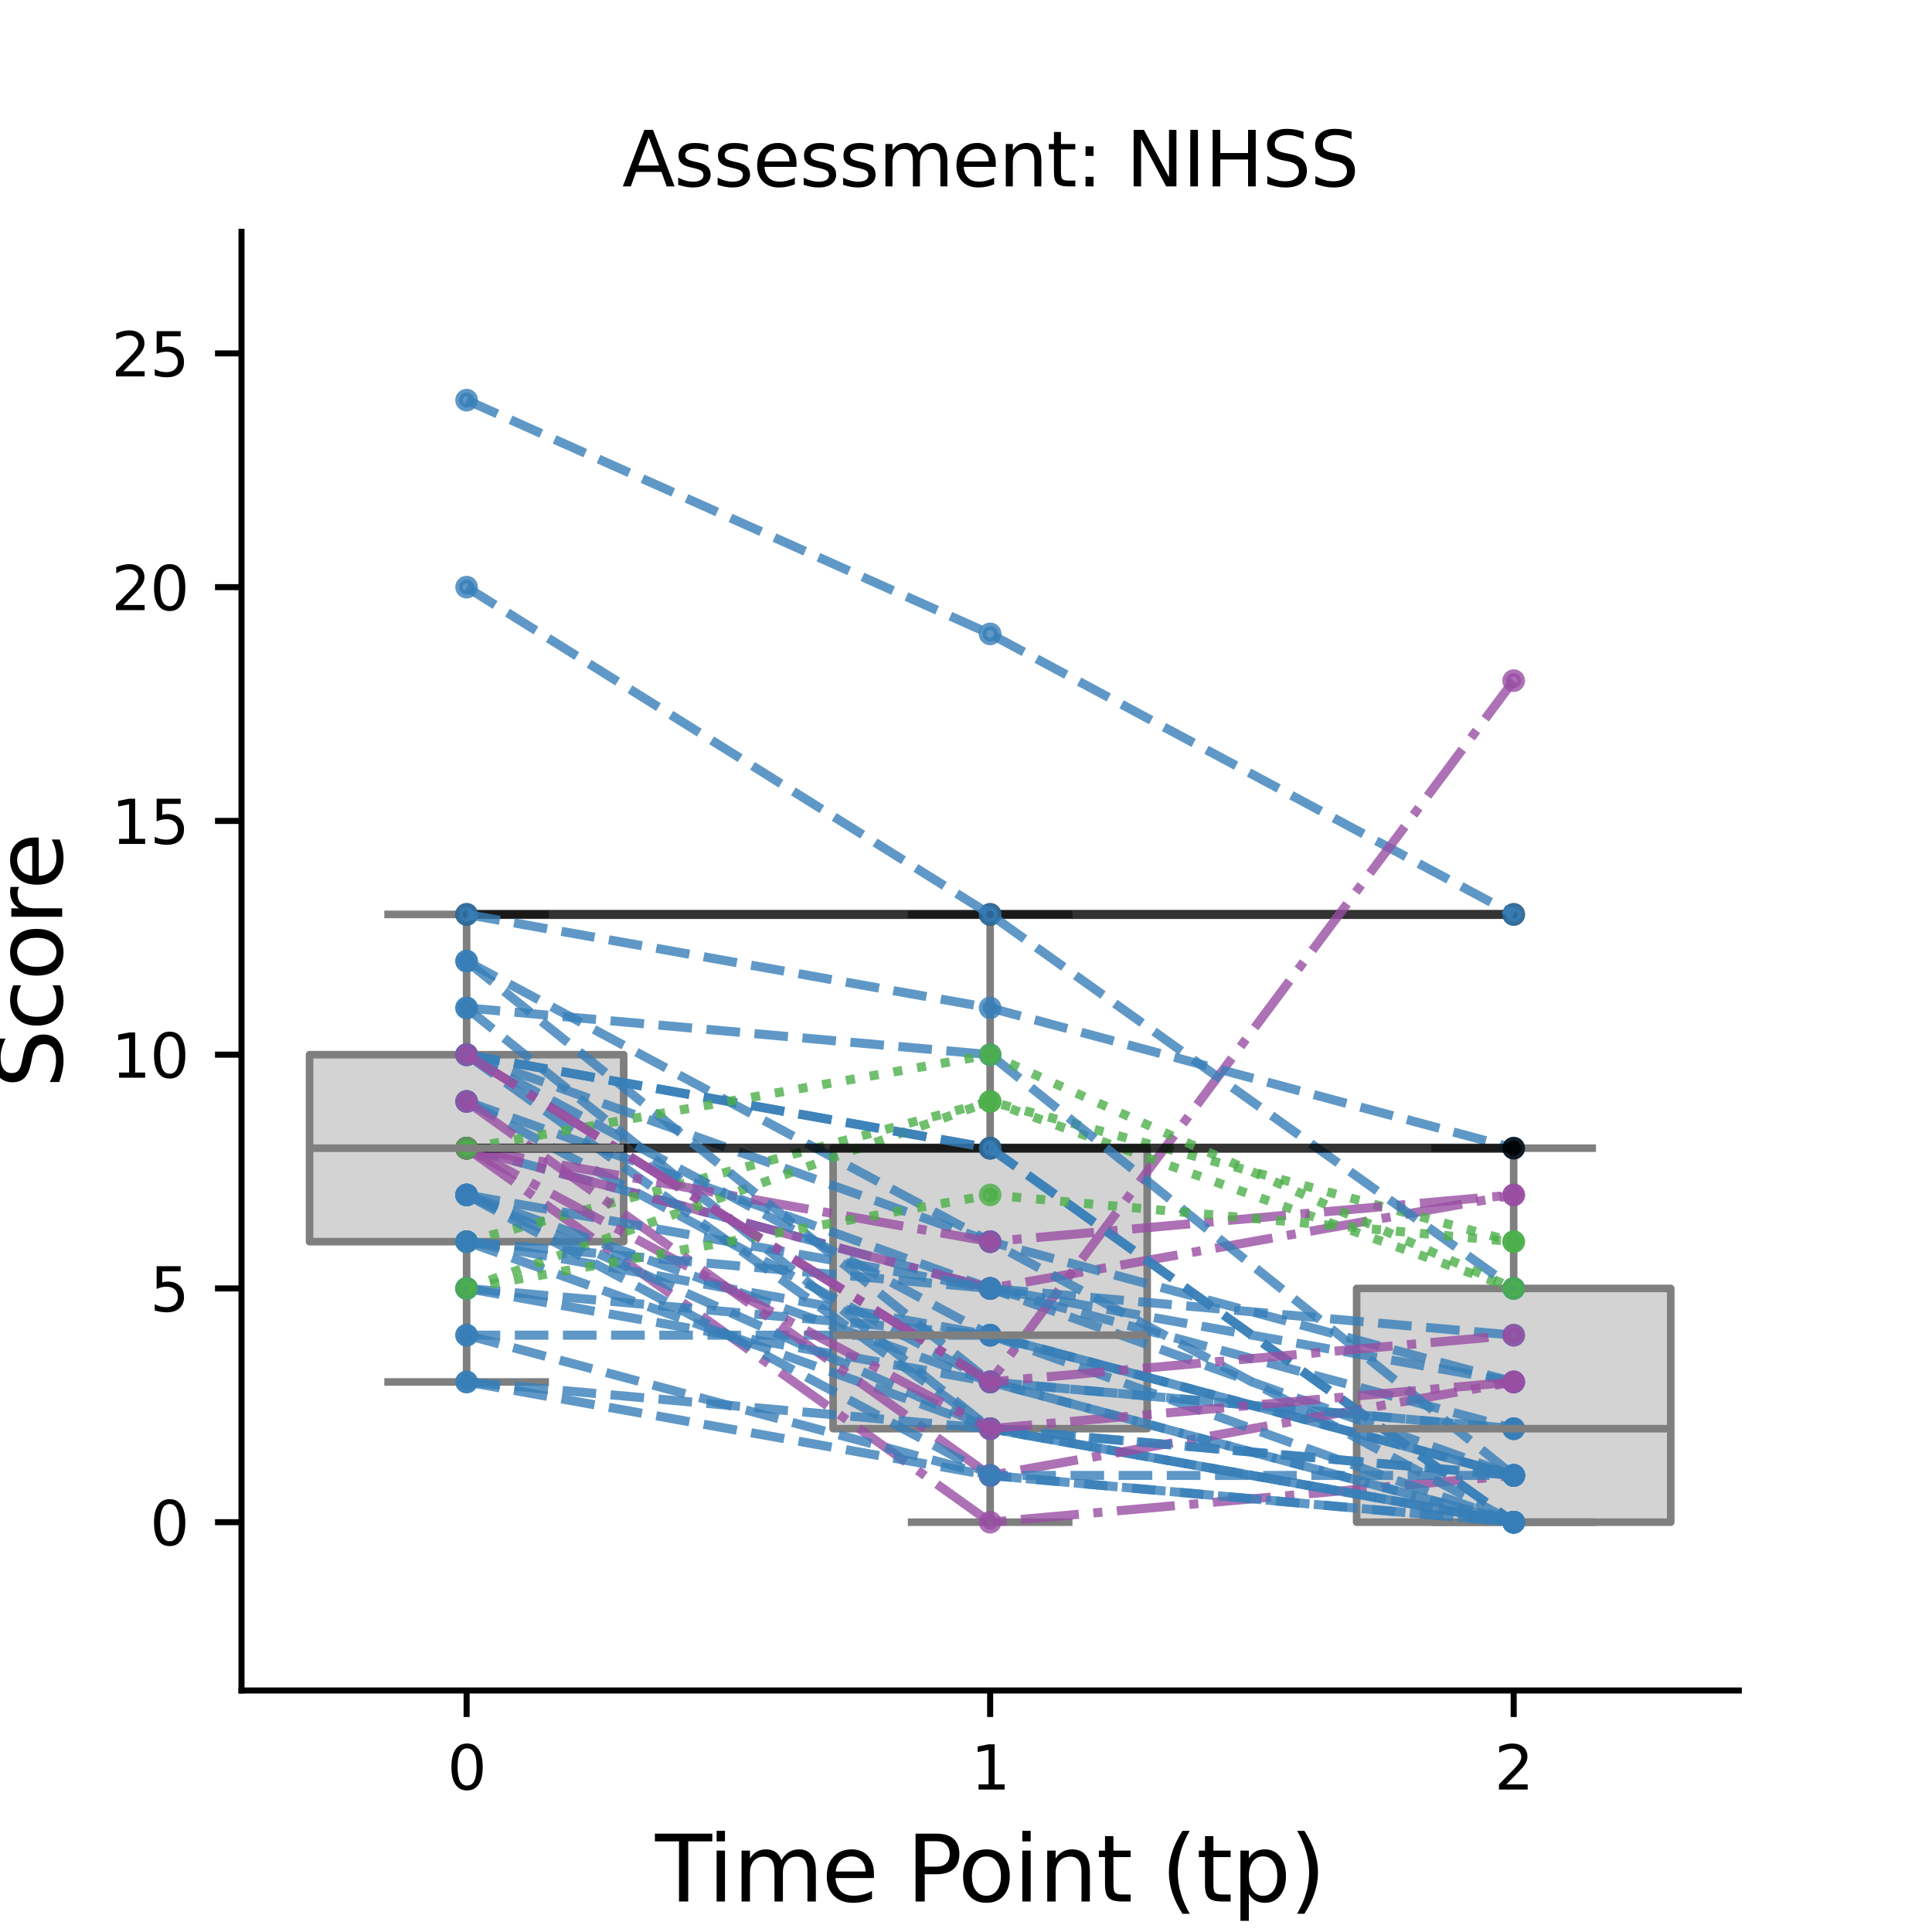 <?xml version="1.0" encoding="utf-8" standalone="no"?>
<!DOCTYPE svg PUBLIC "-//W3C//DTD SVG 1.1//EN"
  "http://www.w3.org/Graphics/SVG/1.1/DTD/svg11.dtd">
<svg xmlns:xlink="http://www.w3.org/1999/xlink" width="255.118pt" height="255.118pt" viewBox="0 0 255.118 255.118" xmlns="http://www.w3.org/2000/svg" version="1.1">
 <defs>
  <style type="text/css">*{stroke-linejoin: round; stroke-linecap: butt}</style>
 </defs>
 <g id="figure_1">
  <g id="patch_1">
   <path d="M 0 255.118 
L 255.118 255.118 
L 255.118 0 
L 0 0 
z
" style="fill: #ffffff"/>
  </g>
  <g id="axes_1">
   <g id="patch_2">
    <path d="M 31.89 223.228 
L 229.606 223.228 
L 229.606 30.614 
L 31.89 30.614 
z
" style="fill: #ffffff"/>
   </g>
   <g id="matplotlib.axis_1">
    <g id="xtick_1">
     <g id="line2d_1">
      <defs>
       <path id="mad68c70cff" d="M 0 0 
L 0 3.5 
" style="stroke: #000000; stroke-width: 0.8"/>
      </defs>
      <g>
       <use xlink:href="#mad68c70cff" x="61.616" y="223.228" style="stroke: #000000; stroke-width: 0.8"/>
      </g>
     </g>
     <g id="text_1">
      <!-- 0 -->
      <g transform="translate(59.071 236.307) scale(0.08 -0.08)">
       <defs>
        <path id="DejaVuSans-30" d="M 2034 4250 
Q 1547 4250 1301 3770 
Q 1056 3291 1056 2328 
Q 1056 1369 1301 889 
Q 1547 409 2034 409 
Q 2525 409 2770 889 
Q 3016 1369 3016 2328 
Q 3016 3291 2770 3770 
Q 2525 4250 2034 4250 
z
M 2034 4750 
Q 2819 4750 3233 4129 
Q 3647 3509 3647 2328 
Q 3647 1150 3233 529 
Q 2819 -91 2034 -91 
Q 1250 -91 836 529 
Q 422 1150 422 2328 
Q 422 3509 836 4129 
Q 1250 4750 2034 4750 
z
" transform="scale(0.016)"/>
       </defs>
       <use xlink:href="#DejaVuSans-30"/>
      </g>
     </g>
    </g>
    <g id="xtick_2">
     <g id="line2d_2">
      <g>
       <use xlink:href="#mad68c70cff" x="130.748" y="223.228" style="stroke: #000000; stroke-width: 0.8"/>
      </g>
     </g>
     <g id="text_2">
      <!-- 1 -->
      <g transform="translate(128.203 236.307) scale(0.08 -0.08)">
       <defs>
        <path id="DejaVuSans-31" d="M 794 531 
L 1825 531 
L 1825 4091 
L 703 3866 
L 703 4441 
L 1819 4666 
L 2450 4666 
L 2450 531 
L 3481 531 
L 3481 0 
L 794 0 
L 794 531 
z
" transform="scale(0.016)"/>
       </defs>
       <use xlink:href="#DejaVuSans-31"/>
      </g>
     </g>
    </g>
    <g id="xtick_3">
     <g id="line2d_3">
      <g>
       <use xlink:href="#mad68c70cff" x="199.879" y="223.228" style="stroke: #000000; stroke-width: 0.8"/>
      </g>
     </g>
     <g id="text_3">
      <!-- 2 -->
      <g transform="translate(197.334 236.307) scale(0.08 -0.08)">
       <defs>
        <path id="DejaVuSans-32" d="M 1228 531 
L 3431 531 
L 3431 0 
L 469 0 
L 469 531 
Q 828 903 1448 1529 
Q 2069 2156 2228 2338 
Q 2531 2678 2651 2914 
Q 2772 3150 2772 3378 
Q 2772 3750 2511 3984 
Q 2250 4219 1831 4219 
Q 1534 4219 1204 4116 
Q 875 4013 500 3803 
L 500 4441 
Q 881 4594 1212 4672 
Q 1544 4750 1819 4750 
Q 2544 4750 2975 4387 
Q 3406 4025 3406 3419 
Q 3406 3131 3298 2873 
Q 3191 2616 2906 2266 
Q 2828 2175 2409 1742 
Q 1991 1309 1228 531 
z
" transform="scale(0.016)"/>
       </defs>
       <use xlink:href="#DejaVuSans-32"/>
      </g>
     </g>
    </g>
    <g id="text_4">
     <!-- Time Point (tp) -->
     <g transform="translate(86.517 251.089) scale(0.12 -0.12)">
      <defs>
       <path id="DejaVuSans-54" d="M -19 4666 
L 3928 4666 
L 3928 4134 
L 2272 4134 
L 2272 0 
L 1638 0 
L 1638 4134 
L -19 4134 
L -19 4666 
z
" transform="scale(0.016)"/>
       <path id="DejaVuSans-69" d="M 603 3500 
L 1178 3500 
L 1178 0 
L 603 0 
L 603 3500 
z
M 603 4863 
L 1178 4863 
L 1178 4134 
L 603 4134 
L 603 4863 
z
" transform="scale(0.016)"/>
       <path id="DejaVuSans-6d" d="M 3328 2828 
Q 3544 3216 3844 3400 
Q 4144 3584 4550 3584 
Q 5097 3584 5394 3201 
Q 5691 2819 5691 2113 
L 5691 0 
L 5113 0 
L 5113 2094 
Q 5113 2597 4934 2840 
Q 4756 3084 4391 3084 
Q 3944 3084 3684 2787 
Q 3425 2491 3425 1978 
L 3425 0 
L 2847 0 
L 2847 2094 
Q 2847 2600 2669 2842 
Q 2491 3084 2119 3084 
Q 1678 3084 1418 2786 
Q 1159 2488 1159 1978 
L 1159 0 
L 581 0 
L 581 3500 
L 1159 3500 
L 1159 2956 
Q 1356 3278 1631 3431 
Q 1906 3584 2284 3584 
Q 2666 3584 2933 3390 
Q 3200 3197 3328 2828 
z
" transform="scale(0.016)"/>
       <path id="DejaVuSans-65" d="M 3597 1894 
L 3597 1613 
L 953 1613 
Q 991 1019 1311 708 
Q 1631 397 2203 397 
Q 2534 397 2845 478 
Q 3156 559 3463 722 
L 3463 178 
Q 3153 47 2828 -22 
Q 2503 -91 2169 -91 
Q 1331 -91 842 396 
Q 353 884 353 1716 
Q 353 2575 817 3079 
Q 1281 3584 2069 3584 
Q 2775 3584 3186 3129 
Q 3597 2675 3597 1894 
z
M 3022 2063 
Q 3016 2534 2758 2815 
Q 2500 3097 2075 3097 
Q 1594 3097 1305 2825 
Q 1016 2553 972 2059 
L 3022 2063 
z
" transform="scale(0.016)"/>
       <path id="DejaVuSans-20" transform="scale(0.016)"/>
       <path id="DejaVuSans-50" d="M 1259 4147 
L 1259 2394 
L 2053 2394 
Q 2494 2394 2734 2622 
Q 2975 2850 2975 3272 
Q 2975 3691 2734 3919 
Q 2494 4147 2053 4147 
L 1259 4147 
z
M 628 4666 
L 2053 4666 
Q 2838 4666 3239 4311 
Q 3641 3956 3641 3272 
Q 3641 2581 3239 2228 
Q 2838 1875 2053 1875 
L 1259 1875 
L 1259 0 
L 628 0 
L 628 4666 
z
" transform="scale(0.016)"/>
       <path id="DejaVuSans-6f" d="M 1959 3097 
Q 1497 3097 1228 2736 
Q 959 2375 959 1747 
Q 959 1119 1226 758 
Q 1494 397 1959 397 
Q 2419 397 2687 759 
Q 2956 1122 2956 1747 
Q 2956 2369 2687 2733 
Q 2419 3097 1959 3097 
z
M 1959 3584 
Q 2709 3584 3137 3096 
Q 3566 2609 3566 1747 
Q 3566 888 3137 398 
Q 2709 -91 1959 -91 
Q 1206 -91 779 398 
Q 353 888 353 1747 
Q 353 2609 779 3096 
Q 1206 3584 1959 3584 
z
" transform="scale(0.016)"/>
       <path id="DejaVuSans-6e" d="M 3513 2113 
L 3513 0 
L 2938 0 
L 2938 2094 
Q 2938 2591 2744 2837 
Q 2550 3084 2163 3084 
Q 1697 3084 1428 2787 
Q 1159 2491 1159 1978 
L 1159 0 
L 581 0 
L 581 3500 
L 1159 3500 
L 1159 2956 
Q 1366 3272 1645 3428 
Q 1925 3584 2291 3584 
Q 2894 3584 3203 3211 
Q 3513 2838 3513 2113 
z
" transform="scale(0.016)"/>
       <path id="DejaVuSans-74" d="M 1172 4494 
L 1172 3500 
L 2356 3500 
L 2356 3053 
L 1172 3053 
L 1172 1153 
Q 1172 725 1289 603 
Q 1406 481 1766 481 
L 2356 481 
L 2356 0 
L 1766 0 
Q 1100 0 847 248 
Q 594 497 594 1153 
L 594 3053 
L 172 3053 
L 172 3500 
L 594 3500 
L 594 4494 
L 1172 4494 
z
" transform="scale(0.016)"/>
       <path id="DejaVuSans-28" d="M 1984 4856 
Q 1566 4138 1362 3434 
Q 1159 2731 1159 2009 
Q 1159 1288 1364 580 
Q 1569 -128 1984 -844 
L 1484 -844 
Q 1016 -109 783 600 
Q 550 1309 550 2009 
Q 550 2706 781 3412 
Q 1013 4119 1484 4856 
L 1984 4856 
z
" transform="scale(0.016)"/>
       <path id="DejaVuSans-70" d="M 1159 525 
L 1159 -1331 
L 581 -1331 
L 581 3500 
L 1159 3500 
L 1159 2969 
Q 1341 3281 1617 3432 
Q 1894 3584 2278 3584 
Q 2916 3584 3314 3078 
Q 3713 2572 3713 1747 
Q 3713 922 3314 415 
Q 2916 -91 2278 -91 
Q 1894 -91 1617 61 
Q 1341 213 1159 525 
z
M 3116 1747 
Q 3116 2381 2855 2742 
Q 2594 3103 2138 3103 
Q 1681 3103 1420 2742 
Q 1159 2381 1159 1747 
Q 1159 1113 1420 752 
Q 1681 391 2138 391 
Q 2594 391 2855 752 
Q 3116 1113 3116 1747 
z
" transform="scale(0.016)"/>
       <path id="DejaVuSans-29" d="M 513 4856 
L 1013 4856 
Q 1481 4119 1714 3412 
Q 1947 2706 1947 2009 
Q 1947 1309 1714 600 
Q 1481 -109 1013 -844 
L 513 -844 
Q 928 -128 1133 580 
Q 1338 1288 1338 2009 
Q 1338 2731 1133 3434 
Q 928 4138 513 4856 
z
" transform="scale(0.016)"/>
      </defs>
      <use xlink:href="#DejaVuSans-54"/>
      <use xlink:href="#DejaVuSans-69" x="57.959"/>
      <use xlink:href="#DejaVuSans-6d" x="85.742"/>
      <use xlink:href="#DejaVuSans-65" x="183.154"/>
      <use xlink:href="#DejaVuSans-20" x="244.678"/>
      <use xlink:href="#DejaVuSans-50" x="276.465"/>
      <use xlink:href="#DejaVuSans-6f" x="333.143"/>
      <use xlink:href="#DejaVuSans-69" x="394.324"/>
      <use xlink:href="#DejaVuSans-6e" x="422.107"/>
      <use xlink:href="#DejaVuSans-74" x="485.486"/>
      <use xlink:href="#DejaVuSans-20" x="524.695"/>
      <use xlink:href="#DejaVuSans-28" x="556.482"/>
      <use xlink:href="#DejaVuSans-74" x="595.496"/>
      <use xlink:href="#DejaVuSans-70" x="634.705"/>
      <use xlink:href="#DejaVuSans-29" x="698.182"/>
     </g>
    </g>
   </g>
   <g id="matplotlib.axis_2">
    <g id="ytick_1">
     <g id="line2d_4">
      <defs>
       <path id="m302a14729e" d="M 0 0 
L -3.5 0 
" style="stroke: #000000; stroke-width: 0.8"/>
      </defs>
      <g>
       <use xlink:href="#m302a14729e" x="31.89" y="201.003" style="stroke: #000000; stroke-width: 0.8"/>
      </g>
     </g>
     <g id="text_5">
      <!-- 0 -->
      <g transform="translate(19.8 204.043) scale(0.08 -0.08)">
       <use xlink:href="#DejaVuSans-30"/>
      </g>
     </g>
    </g>
    <g id="ytick_2">
     <g id="line2d_5">
      <g>
       <use xlink:href="#m302a14729e" x="31.89" y="170.136" style="stroke: #000000; stroke-width: 0.8"/>
      </g>
     </g>
     <g id="text_6">
      <!-- 5 -->
      <g transform="translate(19.8 173.175) scale(0.08 -0.08)">
       <defs>
        <path id="DejaVuSans-35" d="M 691 4666 
L 3169 4666 
L 3169 4134 
L 1269 4134 
L 1269 2991 
Q 1406 3038 1543 3061 
Q 1681 3084 1819 3084 
Q 2600 3084 3056 2656 
Q 3513 2228 3513 1497 
Q 3513 744 3044 326 
Q 2575 -91 1722 -91 
Q 1428 -91 1123 -41 
Q 819 9 494 109 
L 494 744 
Q 775 591 1075 516 
Q 1375 441 1709 441 
Q 2250 441 2565 725 
Q 2881 1009 2881 1497 
Q 2881 1984 2565 2268 
Q 2250 2553 1709 2553 
Q 1456 2553 1204 2497 
Q 953 2441 691 2322 
L 691 4666 
z
" transform="scale(0.016)"/>
       </defs>
       <use xlink:href="#DejaVuSans-35"/>
      </g>
     </g>
    </g>
    <g id="ytick_3">
     <g id="line2d_6">
      <g>
       <use xlink:href="#m302a14729e" x="31.89" y="139.268" style="stroke: #000000; stroke-width: 0.8"/>
      </g>
     </g>
     <g id="text_7">
      <!-- 10 -->
      <g transform="translate(14.71 142.307) scale(0.08 -0.08)">
       <use xlink:href="#DejaVuSans-31"/>
       <use xlink:href="#DejaVuSans-30" x="63.623"/>
      </g>
     </g>
    </g>
    <g id="ytick_4">
     <g id="line2d_7">
      <g>
       <use xlink:href="#m302a14729e" x="31.89" y="108.4" style="stroke: #000000; stroke-width: 0.8"/>
      </g>
     </g>
     <g id="text_8">
      <!-- 15 -->
      <g transform="translate(14.71 111.44) scale(0.08 -0.08)">
       <use xlink:href="#DejaVuSans-31"/>
       <use xlink:href="#DejaVuSans-35" x="63.623"/>
      </g>
     </g>
    </g>
    <g id="ytick_5">
     <g id="line2d_8">
      <g>
       <use xlink:href="#m302a14729e" x="31.89" y="77.533" style="stroke: #000000; stroke-width: 0.8"/>
      </g>
     </g>
     <g id="text_9">
      <!-- 20 -->
      <g transform="translate(14.71 80.572) scale(0.08 -0.08)">
       <use xlink:href="#DejaVuSans-32"/>
       <use xlink:href="#DejaVuSans-30" x="63.623"/>
      </g>
     </g>
    </g>
    <g id="ytick_6">
     <g id="line2d_9">
      <g>
       <use xlink:href="#m302a14729e" x="31.89" y="46.665" style="stroke: #000000; stroke-width: 0.8"/>
      </g>
     </g>
     <g id="text_10">
      <!-- 25 -->
      <g transform="translate(14.71 49.705) scale(0.08 -0.08)">
       <use xlink:href="#DejaVuSans-32"/>
       <use xlink:href="#DejaVuSans-35" x="63.623"/>
      </g>
     </g>
    </g>
    <g id="text_11">
     <!-- Score -->
     <g transform="translate(8.214 143.724) rotate(-90) scale(0.12 -0.12)">
      <defs>
       <path id="DejaVuSans-53" d="M 3425 4513 
L 3425 3897 
Q 3066 4069 2747 4153 
Q 2428 4238 2131 4238 
Q 1616 4238 1336 4038 
Q 1056 3838 1056 3469 
Q 1056 3159 1242 3001 
Q 1428 2844 1947 2747 
L 2328 2669 
Q 3034 2534 3370 2195 
Q 3706 1856 3706 1288 
Q 3706 609 3251 259 
Q 2797 -91 1919 -91 
Q 1588 -91 1214 -16 
Q 841 59 441 206 
L 441 856 
Q 825 641 1194 531 
Q 1563 422 1919 422 
Q 2459 422 2753 634 
Q 3047 847 3047 1241 
Q 3047 1584 2836 1778 
Q 2625 1972 2144 2069 
L 1759 2144 
Q 1053 2284 737 2584 
Q 422 2884 422 3419 
Q 422 4038 858 4394 
Q 1294 4750 2059 4750 
Q 2388 4750 2728 4690 
Q 3069 4631 3425 4513 
z
" transform="scale(0.016)"/>
       <path id="DejaVuSans-63" d="M 3122 3366 
L 3122 2828 
Q 2878 2963 2633 3030 
Q 2388 3097 2138 3097 
Q 1578 3097 1268 2742 
Q 959 2388 959 1747 
Q 959 1106 1268 751 
Q 1578 397 2138 397 
Q 2388 397 2633 464 
Q 2878 531 3122 666 
L 3122 134 
Q 2881 22 2623 -34 
Q 2366 -91 2075 -91 
Q 1284 -91 818 406 
Q 353 903 353 1747 
Q 353 2603 823 3093 
Q 1294 3584 2113 3584 
Q 2378 3584 2631 3529 
Q 2884 3475 3122 3366 
z
" transform="scale(0.016)"/>
       <path id="DejaVuSans-72" d="M 2631 2963 
Q 2534 3019 2420 3045 
Q 2306 3072 2169 3072 
Q 1681 3072 1420 2755 
Q 1159 2438 1159 1844 
L 1159 0 
L 581 0 
L 581 3500 
L 1159 3500 
L 1159 2956 
Q 1341 3275 1631 3429 
Q 1922 3584 2338 3584 
Q 2397 3584 2469 3576 
Q 2541 3569 2628 3553 
L 2631 2963 
z
" transform="scale(0.016)"/>
      </defs>
      <use xlink:href="#DejaVuSans-53"/>
      <use xlink:href="#DejaVuSans-63" x="63.477"/>
      <use xlink:href="#DejaVuSans-6f" x="118.457"/>
      <use xlink:href="#DejaVuSans-72" x="179.639"/>
      <use xlink:href="#DejaVuSans-65" x="218.502"/>
     </g>
    </g>
   </g>
   <g id="patch_3">
    <path d="M 40.877 163.962 
L 82.356 163.962 
L 82.356 139.268 
L 40.877 139.268 
L 40.877 163.962 
z
" clip-path="url(#p17b8d8bafb)" style="fill: #d3d3d3; stroke: #7f7f7f; stroke-linejoin: miter"/>
   </g>
   <g id="line2d_10">
    <path d="M 61.616 163.962 
L 61.616 182.483 
" clip-path="url(#p17b8d8bafb)" style="fill: none; stroke: #7f7f7f"/>
   </g>
   <g id="line2d_11">
    <path d="M 61.616 139.268 
L 61.616 120.747 
" clip-path="url(#p17b8d8bafb)" style="fill: none; stroke: #7f7f7f"/>
   </g>
   <g id="line2d_12">
    <path d="M 51.247 182.483 
L 71.986 182.483 
" clip-path="url(#p17b8d8bafb)" style="fill: none; stroke: #7f7f7f; stroke-linecap: square"/>
   </g>
   <g id="line2d_13">
    <path d="M 51.247 120.747 
L 71.986 120.747 
" clip-path="url(#p17b8d8bafb)" style="fill: none; stroke: #7f7f7f; stroke-linecap: square"/>
   </g>
   <g id="patch_4">
    <path d="M 110.008 188.656 
L 151.487 188.656 
L 151.487 151.615 
L 110.008 151.615 
L 110.008 188.656 
z
" clip-path="url(#p17b8d8bafb)" style="fill: #d3d3d3; stroke: #7f7f7f; stroke-linejoin: miter"/>
   </g>
   <g id="line2d_14">
    <path d="M 130.748 188.656 
L 130.748 201.003 
" clip-path="url(#p17b8d8bafb)" style="fill: none; stroke: #7f7f7f"/>
   </g>
   <g id="line2d_15">
    <path d="M 130.748 151.615 
L 130.748 120.747 
" clip-path="url(#p17b8d8bafb)" style="fill: none; stroke: #7f7f7f"/>
   </g>
   <g id="line2d_16">
    <path d="M 120.378 201.003 
L 141.117 201.003 
" clip-path="url(#p17b8d8bafb)" style="fill: none; stroke: #7f7f7f; stroke-linecap: square"/>
   </g>
   <g id="line2d_17">
    <path d="M 120.378 120.747 
L 141.117 120.747 
" clip-path="url(#p17b8d8bafb)" style="fill: none; stroke: #7f7f7f; stroke-linecap: square"/>
   </g>
   <g id="patch_5">
    <path d="M 179.14 201.003 
L 220.619 201.003 
L 220.619 170.136 
L 179.14 170.136 
L 179.14 201.003 
z
" clip-path="url(#p17b8d8bafb)" style="fill: #d3d3d3; stroke: #7f7f7f; stroke-linejoin: miter"/>
   </g>
   <g id="line2d_18">
    <path d="M 199.879 201.003 
L 199.879 201.003 
" clip-path="url(#p17b8d8bafb)" style="fill: none; stroke: #7f7f7f"/>
   </g>
   <g id="line2d_19">
    <path d="M 199.879 170.136 
L 199.879 151.615 
" clip-path="url(#p17b8d8bafb)" style="fill: none; stroke: #7f7f7f"/>
   </g>
   <g id="line2d_20">
    <path d="M 189.51 201.003 
L 210.249 201.003 
" clip-path="url(#p17b8d8bafb)" style="fill: none; stroke: #7f7f7f; stroke-linecap: square"/>
   </g>
   <g id="line2d_21">
    <path d="M 189.51 151.615 
L 210.249 151.615 
" clip-path="url(#p17b8d8bafb)" style="fill: none; stroke: #7f7f7f; stroke-linecap: square"/>
   </g>
   <g id="line2d_22">
    <path d="M 61.616 151.615 
L 130.748 201.003 
L 199.879 194.83 
" clip-path="url(#p17b8d8bafb)" style="fill: none; stroke-dasharray: 7.68,1.92,1.2,1.92; stroke-dashoffset: 0; stroke: #984ea3; stroke-opacity: 0.8; stroke-width: 1.2"/>
    <defs>
     <path id="m64f58fa5d4" d="M 0 1 
C 0.265 1 0.52 0.895 0.707 0.707 
C 0.895 0.52 1 0.265 1 0 
C 1 -0.265 0.895 -0.52 0.707 -0.707 
C 0.52 -0.895 0.265 -1 0 -1 
C -0.265 -1 -0.52 -0.895 -0.707 -0.707 
C -0.895 -0.52 -1 -0.265 -1 0 
C -1 0.265 -0.895 0.52 -0.707 0.707 
C -0.52 0.895 -0.265 1 0 1 
z
" style="stroke: #984ea3; stroke-opacity: 0.8"/>
    </defs>
    <g clip-path="url(#p17b8d8bafb)">
     <use xlink:href="#m64f58fa5d4" x="61.616" y="151.615" style="fill: #984ea3; fill-opacity: 0.8; stroke: #984ea3; stroke-opacity: 0.8"/>
     <use xlink:href="#m64f58fa5d4" x="130.748" y="201.003" style="fill: #984ea3; fill-opacity: 0.8; stroke: #984ea3; stroke-opacity: 0.8"/>
     <use xlink:href="#m64f58fa5d4" x="199.879" y="194.83" style="fill: #984ea3; fill-opacity: 0.8; stroke: #984ea3; stroke-opacity: 0.8"/>
    </g>
   </g>
   <g id="line2d_23">
    <path d="M 61.616 176.309 
L 130.748 176.309 
L 199.879 194.83 
" clip-path="url(#p17b8d8bafb)" style="fill: none; stroke-dasharray: 4.44,1.92; stroke-dashoffset: 0; stroke: #377eb8; stroke-opacity: 0.8; stroke-width: 1.2"/>
    <defs>
     <path id="mde4ff5af61" d="M 0 1 
C 0.265 1 0.52 0.895 0.707 0.707 
C 0.895 0.52 1 0.265 1 0 
C 1 -0.265 0.895 -0.52 0.707 -0.707 
C 0.52 -0.895 0.265 -1 0 -1 
C -0.265 -1 -0.52 -0.895 -0.707 -0.707 
C -0.895 -0.52 -1 -0.265 -1 0 
C -1 0.265 -0.895 0.52 -0.707 0.707 
C -0.52 0.895 -0.265 1 0 1 
z
" style="stroke: #377eb8; stroke-opacity: 0.8"/>
    </defs>
    <g clip-path="url(#p17b8d8bafb)">
     <use xlink:href="#mde4ff5af61" x="61.616" y="176.309" style="fill: #377eb8; fill-opacity: 0.8; stroke: #377eb8; stroke-opacity: 0.8"/>
     <use xlink:href="#mde4ff5af61" x="130.748" y="176.309" style="fill: #377eb8; fill-opacity: 0.8; stroke: #377eb8; stroke-opacity: 0.8"/>
     <use xlink:href="#mde4ff5af61" x="199.879" y="194.83" style="fill: #377eb8; fill-opacity: 0.8; stroke: #377eb8; stroke-opacity: 0.8"/>
    </g>
   </g>
   <g id="line2d_24">
    <path d="M 61.616 151.615 
L 130.748 170.136 
L 199.879 194.83 
" clip-path="url(#p17b8d8bafb)" style="fill: none; stroke-dasharray: 4.44,1.92; stroke-dashoffset: 0; stroke: #377eb8; stroke-opacity: 0.8; stroke-width: 1.2"/>
    <g clip-path="url(#p17b8d8bafb)">
     <use xlink:href="#mde4ff5af61" x="61.616" y="151.615" style="fill: #377eb8; fill-opacity: 0.8; stroke: #377eb8; stroke-opacity: 0.8"/>
     <use xlink:href="#mde4ff5af61" x="130.748" y="170.136" style="fill: #377eb8; fill-opacity: 0.8; stroke: #377eb8; stroke-opacity: 0.8"/>
     <use xlink:href="#mde4ff5af61" x="199.879" y="194.83" style="fill: #377eb8; fill-opacity: 0.8; stroke: #377eb8; stroke-opacity: 0.8"/>
    </g>
   </g>
   <g id="line2d_25">
    <path d="M 61.616 182.483 
L 130.748 194.83 
L 199.879 201.003 
" clip-path="url(#p17b8d8bafb)" style="fill: none; stroke-dasharray: 4.44,1.92; stroke-dashoffset: 0; stroke: #377eb8; stroke-opacity: 0.8; stroke-width: 1.2"/>
    <g clip-path="url(#p17b8d8bafb)">
     <use xlink:href="#mde4ff5af61" x="61.616" y="182.483" style="fill: #377eb8; fill-opacity: 0.8; stroke: #377eb8; stroke-opacity: 0.8"/>
     <use xlink:href="#mde4ff5af61" x="130.748" y="194.83" style="fill: #377eb8; fill-opacity: 0.8; stroke: #377eb8; stroke-opacity: 0.8"/>
     <use xlink:href="#mde4ff5af61" x="199.879" y="201.003" style="fill: #377eb8; fill-opacity: 0.8; stroke: #377eb8; stroke-opacity: 0.8"/>
    </g>
   </g>
   <g id="line2d_26">
    <path d="M 61.616 133.095 
L 130.748 188.656 
L 199.879 194.83 
" clip-path="url(#p17b8d8bafb)" style="fill: none; stroke-dasharray: 4.44,1.92; stroke-dashoffset: 0; stroke: #377eb8; stroke-opacity: 0.8; stroke-width: 1.2"/>
    <g clip-path="url(#p17b8d8bafb)">
     <use xlink:href="#mde4ff5af61" x="61.616" y="133.095" style="fill: #377eb8; fill-opacity: 0.8; stroke: #377eb8; stroke-opacity: 0.8"/>
     <use xlink:href="#mde4ff5af61" x="130.748" y="188.656" style="fill: #377eb8; fill-opacity: 0.8; stroke: #377eb8; stroke-opacity: 0.8"/>
     <use xlink:href="#mde4ff5af61" x="199.879" y="194.83" style="fill: #377eb8; fill-opacity: 0.8; stroke: #377eb8; stroke-opacity: 0.8"/>
    </g>
   </g>
   <g id="line2d_27">
    <path d="M 61.616 176.309 
L 130.748 194.83 
L 199.879 201.003 
" clip-path="url(#p17b8d8bafb)" style="fill: none; stroke-dasharray: 4.44,1.92; stroke-dashoffset: 0; stroke: #377eb8; stroke-opacity: 0.8; stroke-width: 1.2"/>
    <g clip-path="url(#p17b8d8bafb)">
     <use xlink:href="#mde4ff5af61" x="61.616" y="176.309" style="fill: #377eb8; fill-opacity: 0.8; stroke: #377eb8; stroke-opacity: 0.8"/>
     <use xlink:href="#mde4ff5af61" x="130.748" y="194.83" style="fill: #377eb8; fill-opacity: 0.8; stroke: #377eb8; stroke-opacity: 0.8"/>
     <use xlink:href="#mde4ff5af61" x="199.879" y="201.003" style="fill: #377eb8; fill-opacity: 0.8; stroke: #377eb8; stroke-opacity: 0.8"/>
    </g>
   </g>
   <g id="line2d_28">
    <path d="M 61.616 157.789 
L 130.748 188.656 
L 199.879 201.003 
" clip-path="url(#p17b8d8bafb)" style="fill: none; stroke-dasharray: 4.44,1.92; stroke-dashoffset: 0; stroke: #377eb8; stroke-opacity: 0.8; stroke-width: 1.2"/>
    <g clip-path="url(#p17b8d8bafb)">
     <use xlink:href="#mde4ff5af61" x="61.616" y="157.789" style="fill: #377eb8; fill-opacity: 0.8; stroke: #377eb8; stroke-opacity: 0.8"/>
     <use xlink:href="#mde4ff5af61" x="130.748" y="188.656" style="fill: #377eb8; fill-opacity: 0.8; stroke: #377eb8; stroke-opacity: 0.8"/>
     <use xlink:href="#mde4ff5af61" x="199.879" y="201.003" style="fill: #377eb8; fill-opacity: 0.8; stroke: #377eb8; stroke-opacity: 0.8"/>
    </g>
   </g>
   <g id="line2d_29">
    <path d="M 61.616 120.747 
L 130.748 120.747 
L 199.879 120.747 
" clip-path="url(#p17b8d8bafb)" style="fill: none; stroke: #000000; stroke-opacity: 0.8; stroke-width: 1.2; stroke-linecap: square"/>
    <defs>
     <path id="ma0439dc136" d="M 0 1 
C 0.265 1 0.52 0.895 0.707 0.707 
C 0.895 0.52 1 0.265 1 0 
C 1 -0.265 0.895 -0.52 0.707 -0.707 
C 0.52 -0.895 0.265 -1 0 -1 
C -0.265 -1 -0.52 -0.895 -0.707 -0.707 
C -0.895 -0.52 -1 -0.265 -1 0 
C -1 0.265 -0.895 0.52 -0.707 0.707 
C -0.52 0.895 -0.265 1 0 1 
z
" style="stroke: #000000; stroke-opacity: 0.8"/>
    </defs>
    <g clip-path="url(#p17b8d8bafb)">
     <use xlink:href="#ma0439dc136" x="61.616" y="120.747" style="fill-opacity: 0.8; stroke: #000000; stroke-opacity: 0.8"/>
     <use xlink:href="#ma0439dc136" x="130.748" y="120.747" style="fill-opacity: 0.8; stroke: #000000; stroke-opacity: 0.8"/>
     <use xlink:href="#ma0439dc136" x="199.879" y="120.747" style="fill-opacity: 0.8; stroke: #000000; stroke-opacity: 0.8"/>
    </g>
   </g>
   <g id="line2d_30">
    <path d="M 61.616 52.839 
L 130.748 83.706 
L 199.879 120.747 
" clip-path="url(#p17b8d8bafb)" style="fill: none; stroke-dasharray: 4.44,1.92; stroke-dashoffset: 0; stroke: #377eb8; stroke-opacity: 0.8; stroke-width: 1.2"/>
    <g clip-path="url(#p17b8d8bafb)">
     <use xlink:href="#mde4ff5af61" x="61.616" y="52.839" style="fill: #377eb8; fill-opacity: 0.8; stroke: #377eb8; stroke-opacity: 0.8"/>
     <use xlink:href="#mde4ff5af61" x="130.748" y="83.706" style="fill: #377eb8; fill-opacity: 0.8; stroke: #377eb8; stroke-opacity: 0.8"/>
     <use xlink:href="#mde4ff5af61" x="199.879" y="120.747" style="fill: #377eb8; fill-opacity: 0.8; stroke: #377eb8; stroke-opacity: 0.8"/>
    </g>
   </g>
   <g id="line2d_31">
    <path d="M 61.616 163.962 
L 130.748 188.656 
L 199.879 201.003 
" clip-path="url(#p17b8d8bafb)" style="fill: none; stroke-dasharray: 4.44,1.92; stroke-dashoffset: 0; stroke: #377eb8; stroke-opacity: 0.8; stroke-width: 1.2"/>
    <g clip-path="url(#p17b8d8bafb)">
     <use xlink:href="#mde4ff5af61" x="61.616" y="163.962" style="fill: #377eb8; fill-opacity: 0.8; stroke: #377eb8; stroke-opacity: 0.8"/>
     <use xlink:href="#mde4ff5af61" x="130.748" y="188.656" style="fill: #377eb8; fill-opacity: 0.8; stroke: #377eb8; stroke-opacity: 0.8"/>
     <use xlink:href="#mde4ff5af61" x="199.879" y="201.003" style="fill: #377eb8; fill-opacity: 0.8; stroke: #377eb8; stroke-opacity: 0.8"/>
    </g>
   </g>
   <g id="line2d_32">
    <path d="M 61.616 145.442 
L 130.748 170.136 
L 199.879 182.483 
" clip-path="url(#p17b8d8bafb)" style="fill: none; stroke-dasharray: 4.44,1.92; stroke-dashoffset: 0; stroke: #377eb8; stroke-opacity: 0.8; stroke-width: 1.2"/>
    <g clip-path="url(#p17b8d8bafb)">
     <use xlink:href="#mde4ff5af61" x="61.616" y="145.442" style="fill: #377eb8; fill-opacity: 0.8; stroke: #377eb8; stroke-opacity: 0.8"/>
     <use xlink:href="#mde4ff5af61" x="130.748" y="170.136" style="fill: #377eb8; fill-opacity: 0.8; stroke: #377eb8; stroke-opacity: 0.8"/>
     <use xlink:href="#mde4ff5af61" x="199.879" y="182.483" style="fill: #377eb8; fill-opacity: 0.8; stroke: #377eb8; stroke-opacity: 0.8"/>
    </g>
   </g>
   <g id="line2d_33">
    <path d="M 61.616 145.442 
L 130.748 182.483 
L 199.879 188.656 
" clip-path="url(#p17b8d8bafb)" style="fill: none; stroke-dasharray: 4.44,1.92; stroke-dashoffset: 0; stroke: #377eb8; stroke-opacity: 0.8; stroke-width: 1.2"/>
    <g clip-path="url(#p17b8d8bafb)">
     <use xlink:href="#mde4ff5af61" x="61.616" y="145.442" style="fill: #377eb8; fill-opacity: 0.8; stroke: #377eb8; stroke-opacity: 0.8"/>
     <use xlink:href="#mde4ff5af61" x="130.748" y="182.483" style="fill: #377eb8; fill-opacity: 0.8; stroke: #377eb8; stroke-opacity: 0.8"/>
     <use xlink:href="#mde4ff5af61" x="199.879" y="188.656" style="fill: #377eb8; fill-opacity: 0.8; stroke: #377eb8; stroke-opacity: 0.8"/>
    </g>
   </g>
   <g id="line2d_34">
    <path d="M 61.616 170.136 
L 130.748 176.309 
L 199.879 194.83 
" clip-path="url(#p17b8d8bafb)" style="fill: none; stroke-dasharray: 4.44,1.92; stroke-dashoffset: 0; stroke: #377eb8; stroke-opacity: 0.8; stroke-width: 1.2"/>
    <g clip-path="url(#p17b8d8bafb)">
     <use xlink:href="#mde4ff5af61" x="61.616" y="170.136" style="fill: #377eb8; fill-opacity: 0.8; stroke: #377eb8; stroke-opacity: 0.8"/>
     <use xlink:href="#mde4ff5af61" x="130.748" y="176.309" style="fill: #377eb8; fill-opacity: 0.8; stroke: #377eb8; stroke-opacity: 0.8"/>
     <use xlink:href="#mde4ff5af61" x="199.879" y="194.83" style="fill: #377eb8; fill-opacity: 0.8; stroke: #377eb8; stroke-opacity: 0.8"/>
    </g>
   </g>
   <g id="line2d_35">
    <path d="M 61.616 151.615 
L 130.748 170.136 
L 199.879 157.789 
" clip-path="url(#p17b8d8bafb)" style="fill: none; stroke-dasharray: 7.68,1.92,1.2,1.92; stroke-dashoffset: 0; stroke: #984ea3; stroke-opacity: 0.8; stroke-width: 1.2"/>
    <g clip-path="url(#p17b8d8bafb)">
     <use xlink:href="#m64f58fa5d4" x="61.616" y="151.615" style="fill: #984ea3; fill-opacity: 0.8; stroke: #984ea3; stroke-opacity: 0.8"/>
     <use xlink:href="#m64f58fa5d4" x="130.748" y="170.136" style="fill: #984ea3; fill-opacity: 0.8; stroke: #984ea3; stroke-opacity: 0.8"/>
     <use xlink:href="#m64f58fa5d4" x="199.879" y="157.789" style="fill: #984ea3; fill-opacity: 0.8; stroke: #984ea3; stroke-opacity: 0.8"/>
    </g>
   </g>
   <g id="line2d_36">
    <path d="M 61.616 157.789 
L 130.748 182.483 
L 199.879 201.003 
" clip-path="url(#p17b8d8bafb)" style="fill: none; stroke-dasharray: 4.44,1.92; stroke-dashoffset: 0; stroke: #377eb8; stroke-opacity: 0.8; stroke-width: 1.2"/>
    <g clip-path="url(#p17b8d8bafb)">
     <use xlink:href="#mde4ff5af61" x="61.616" y="157.789" style="fill: #377eb8; fill-opacity: 0.8; stroke: #377eb8; stroke-opacity: 0.8"/>
     <use xlink:href="#mde4ff5af61" x="130.748" y="182.483" style="fill: #377eb8; fill-opacity: 0.8; stroke: #377eb8; stroke-opacity: 0.8"/>
     <use xlink:href="#mde4ff5af61" x="199.879" y="201.003" style="fill: #377eb8; fill-opacity: 0.8; stroke: #377eb8; stroke-opacity: 0.8"/>
    </g>
   </g>
   <g id="line2d_37">
    <path d="M 61.616 139.268 
L 130.748 188.656 
L 199.879 201.003 
" clip-path="url(#p17b8d8bafb)" style="fill: none; stroke-dasharray: 4.44,1.92; stroke-dashoffset: 0; stroke: #377eb8; stroke-opacity: 0.8; stroke-width: 1.2"/>
    <g clip-path="url(#p17b8d8bafb)">
     <use xlink:href="#mde4ff5af61" x="61.616" y="139.268" style="fill: #377eb8; fill-opacity: 0.8; stroke: #377eb8; stroke-opacity: 0.8"/>
     <use xlink:href="#mde4ff5af61" x="130.748" y="188.656" style="fill: #377eb8; fill-opacity: 0.8; stroke: #377eb8; stroke-opacity: 0.8"/>
     <use xlink:href="#mde4ff5af61" x="199.879" y="201.003" style="fill: #377eb8; fill-opacity: 0.8; stroke: #377eb8; stroke-opacity: 0.8"/>
    </g>
   </g>
   <g id="line2d_38">
    <path d="M 61.616 139.268 
L 130.748 182.483 
L 199.879 89.88 
" clip-path="url(#p17b8d8bafb)" style="fill: none; stroke-dasharray: 7.68,1.92,1.2,1.92; stroke-dashoffset: 0; stroke: #984ea3; stroke-opacity: 0.8; stroke-width: 1.2"/>
    <g clip-path="url(#p17b8d8bafb)">
     <use xlink:href="#m64f58fa5d4" x="61.616" y="139.268" style="fill: #984ea3; fill-opacity: 0.8; stroke: #984ea3; stroke-opacity: 0.8"/>
     <use xlink:href="#m64f58fa5d4" x="130.748" y="182.483" style="fill: #984ea3; fill-opacity: 0.8; stroke: #984ea3; stroke-opacity: 0.8"/>
     <use xlink:href="#m64f58fa5d4" x="199.879" y="89.88" style="fill: #984ea3; fill-opacity: 0.8; stroke: #984ea3; stroke-opacity: 0.8"/>
    </g>
   </g>
   <g id="line2d_39">
    <path d="M 61.616 139.268 
L 130.748 163.962 
L 199.879 201.003 
" clip-path="url(#p17b8d8bafb)" style="fill: none; stroke-dasharray: 4.44,1.92; stroke-dashoffset: 0; stroke: #377eb8; stroke-opacity: 0.8; stroke-width: 1.2"/>
    <g clip-path="url(#p17b8d8bafb)">
     <use xlink:href="#mde4ff5af61" x="61.616" y="139.268" style="fill: #377eb8; fill-opacity: 0.8; stroke: #377eb8; stroke-opacity: 0.8"/>
     <use xlink:href="#mde4ff5af61" x="130.748" y="163.962" style="fill: #377eb8; fill-opacity: 0.8; stroke: #377eb8; stroke-opacity: 0.8"/>
     <use xlink:href="#mde4ff5af61" x="199.879" y="201.003" style="fill: #377eb8; fill-opacity: 0.8; stroke: #377eb8; stroke-opacity: 0.8"/>
    </g>
   </g>
   <g id="line2d_40">
    <path d="M 61.616 163.962 
L 130.748 145.442 
L 199.879 163.962 
" clip-path="url(#p17b8d8bafb)" style="fill: none; stroke-dasharray: 1.2,1.98; stroke-dashoffset: 0; stroke: #4daf4a; stroke-opacity: 0.8; stroke-width: 1.2"/>
    <defs>
     <path id="m9b3c160c83" d="M 0 1 
C 0.265 1 0.52 0.895 0.707 0.707 
C 0.895 0.52 1 0.265 1 0 
C 1 -0.265 0.895 -0.52 0.707 -0.707 
C 0.52 -0.895 0.265 -1 0 -1 
C -0.265 -1 -0.52 -0.895 -0.707 -0.707 
C -0.895 -0.52 -1 -0.265 -1 0 
C -1 0.265 -0.895 0.52 -0.707 0.707 
C -0.52 0.895 -0.265 1 0 1 
z
" style="stroke: #4daf4a; stroke-opacity: 0.8"/>
    </defs>
    <g clip-path="url(#p17b8d8bafb)">
     <use xlink:href="#m9b3c160c83" x="61.616" y="163.962" style="fill: #4daf4a; fill-opacity: 0.8; stroke: #4daf4a; stroke-opacity: 0.8"/>
     <use xlink:href="#m9b3c160c83" x="130.748" y="145.442" style="fill: #4daf4a; fill-opacity: 0.8; stroke: #4daf4a; stroke-opacity: 0.8"/>
     <use xlink:href="#m9b3c160c83" x="199.879" y="163.962" style="fill: #4daf4a; fill-opacity: 0.8; stroke: #4daf4a; stroke-opacity: 0.8"/>
    </g>
   </g>
   <g id="line2d_41">
    <path d="M 61.616 139.268 
L 130.748 151.615 
L 199.879 201.003 
" clip-path="url(#p17b8d8bafb)" style="fill: none; stroke-dasharray: 4.44,1.92; stroke-dashoffset: 0; stroke: #377eb8; stroke-opacity: 0.8; stroke-width: 1.2"/>
    <g clip-path="url(#p17b8d8bafb)">
     <use xlink:href="#mde4ff5af61" x="61.616" y="139.268" style="fill: #377eb8; fill-opacity: 0.8; stroke: #377eb8; stroke-opacity: 0.8"/>
     <use xlink:href="#mde4ff5af61" x="130.748" y="151.615" style="fill: #377eb8; fill-opacity: 0.8; stroke: #377eb8; stroke-opacity: 0.8"/>
     <use xlink:href="#mde4ff5af61" x="199.879" y="201.003" style="fill: #377eb8; fill-opacity: 0.8; stroke: #377eb8; stroke-opacity: 0.8"/>
    </g>
   </g>
   <g id="line2d_42">
    <path d="M 61.616 126.921 
L 130.748 163.962 
L 199.879 182.483 
" clip-path="url(#p17b8d8bafb)" style="fill: none; stroke-dasharray: 4.44,1.92; stroke-dashoffset: 0; stroke: #377eb8; stroke-opacity: 0.8; stroke-width: 1.2"/>
    <g clip-path="url(#p17b8d8bafb)">
     <use xlink:href="#mde4ff5af61" x="61.616" y="126.921" style="fill: #377eb8; fill-opacity: 0.8; stroke: #377eb8; stroke-opacity: 0.8"/>
     <use xlink:href="#mde4ff5af61" x="130.748" y="163.962" style="fill: #377eb8; fill-opacity: 0.8; stroke: #377eb8; stroke-opacity: 0.8"/>
     <use xlink:href="#mde4ff5af61" x="199.879" y="182.483" style="fill: #377eb8; fill-opacity: 0.8; stroke: #377eb8; stroke-opacity: 0.8"/>
    </g>
   </g>
   <g id="line2d_43">
    <path d="M 61.616 170.136 
L 130.748 145.442 
L 199.879 170.136 
" clip-path="url(#p17b8d8bafb)" style="fill: none; stroke-dasharray: 1.2,1.98; stroke-dashoffset: 0; stroke: #4daf4a; stroke-opacity: 0.8; stroke-width: 1.2"/>
    <g clip-path="url(#p17b8d8bafb)">
     <use xlink:href="#m9b3c160c83" x="61.616" y="170.136" style="fill: #4daf4a; fill-opacity: 0.8; stroke: #4daf4a; stroke-opacity: 0.8"/>
     <use xlink:href="#m9b3c160c83" x="130.748" y="145.442" style="fill: #4daf4a; fill-opacity: 0.8; stroke: #4daf4a; stroke-opacity: 0.8"/>
     <use xlink:href="#m9b3c160c83" x="199.879" y="170.136" style="fill: #4daf4a; fill-opacity: 0.8; stroke: #4daf4a; stroke-opacity: 0.8"/>
    </g>
   </g>
   <g id="line2d_44">
    <path d="M 61.616 151.615 
L 130.748 163.962 
L 199.879 157.789 
" clip-path="url(#p17b8d8bafb)" style="fill: none; stroke-dasharray: 7.68,1.92,1.2,1.92; stroke-dashoffset: 0; stroke: #984ea3; stroke-opacity: 0.8; stroke-width: 1.2"/>
    <g clip-path="url(#p17b8d8bafb)">
     <use xlink:href="#m64f58fa5d4" x="61.616" y="151.615" style="fill: #984ea3; fill-opacity: 0.8; stroke: #984ea3; stroke-opacity: 0.8"/>
     <use xlink:href="#m64f58fa5d4" x="130.748" y="163.962" style="fill: #984ea3; fill-opacity: 0.8; stroke: #984ea3; stroke-opacity: 0.8"/>
     <use xlink:href="#m64f58fa5d4" x="199.879" y="157.789" style="fill: #984ea3; fill-opacity: 0.8; stroke: #984ea3; stroke-opacity: 0.8"/>
    </g>
   </g>
   <g id="line2d_45">
    <path d="M 61.616 145.442 
L 130.748 194.83 
L 199.879 182.483 
" clip-path="url(#p17b8d8bafb)" style="fill: none; stroke-dasharray: 7.68,1.92,1.2,1.92; stroke-dashoffset: 0; stroke: #984ea3; stroke-opacity: 0.8; stroke-width: 1.2"/>
    <g clip-path="url(#p17b8d8bafb)">
     <use xlink:href="#m64f58fa5d4" x="61.616" y="145.442" style="fill: #984ea3; fill-opacity: 0.8; stroke: #984ea3; stroke-opacity: 0.8"/>
     <use xlink:href="#m64f58fa5d4" x="130.748" y="194.83" style="fill: #984ea3; fill-opacity: 0.8; stroke: #984ea3; stroke-opacity: 0.8"/>
     <use xlink:href="#m64f58fa5d4" x="199.879" y="182.483" style="fill: #984ea3; fill-opacity: 0.8; stroke: #984ea3; stroke-opacity: 0.8"/>
    </g>
   </g>
   <g id="line2d_46">
    <path d="M 61.616 163.962 
L 130.748 176.309 
L 199.879 201.003 
" clip-path="url(#p17b8d8bafb)" style="fill: none; stroke-dasharray: 4.44,1.92; stroke-dashoffset: 0; stroke: #377eb8; stroke-opacity: 0.8; stroke-width: 1.2"/>
    <g clip-path="url(#p17b8d8bafb)">
     <use xlink:href="#mde4ff5af61" x="61.616" y="163.962" style="fill: #377eb8; fill-opacity: 0.8; stroke: #377eb8; stroke-opacity: 0.8"/>
     <use xlink:href="#mde4ff5af61" x="130.748" y="176.309" style="fill: #377eb8; fill-opacity: 0.8; stroke: #377eb8; stroke-opacity: 0.8"/>
     <use xlink:href="#mde4ff5af61" x="199.879" y="201.003" style="fill: #377eb8; fill-opacity: 0.8; stroke: #377eb8; stroke-opacity: 0.8"/>
    </g>
   </g>
   <g id="line2d_47">
    <path d="M 61.616 182.483 
L 130.748 188.656 
L 199.879 194.83 
" clip-path="url(#p17b8d8bafb)" style="fill: none; stroke-dasharray: 4.44,1.92; stroke-dashoffset: 0; stroke: #377eb8; stroke-opacity: 0.8; stroke-width: 1.2"/>
    <g clip-path="url(#p17b8d8bafb)">
     <use xlink:href="#mde4ff5af61" x="61.616" y="182.483" style="fill: #377eb8; fill-opacity: 0.8; stroke: #377eb8; stroke-opacity: 0.8"/>
     <use xlink:href="#mde4ff5af61" x="130.748" y="188.656" style="fill: #377eb8; fill-opacity: 0.8; stroke: #377eb8; stroke-opacity: 0.8"/>
     <use xlink:href="#mde4ff5af61" x="199.879" y="194.83" style="fill: #377eb8; fill-opacity: 0.8; stroke: #377eb8; stroke-opacity: 0.8"/>
    </g>
   </g>
   <g id="line2d_48">
    <path d="M 61.616 157.789 
L 130.748 194.83 
L 199.879 194.83 
" clip-path="url(#p17b8d8bafb)" style="fill: none; stroke-dasharray: 4.44,1.92; stroke-dashoffset: 0; stroke: #377eb8; stroke-opacity: 0.8; stroke-width: 1.2"/>
    <g clip-path="url(#p17b8d8bafb)">
     <use xlink:href="#mde4ff5af61" x="61.616" y="157.789" style="fill: #377eb8; fill-opacity: 0.8; stroke: #377eb8; stroke-opacity: 0.8"/>
     <use xlink:href="#mde4ff5af61" x="130.748" y="194.83" style="fill: #377eb8; fill-opacity: 0.8; stroke: #377eb8; stroke-opacity: 0.8"/>
     <use xlink:href="#mde4ff5af61" x="199.879" y="194.83" style="fill: #377eb8; fill-opacity: 0.8; stroke: #377eb8; stroke-opacity: 0.8"/>
    </g>
   </g>
   <g id="line2d_49">
    <path d="M 61.616 157.789 
L 130.748 170.136 
L 199.879 188.656 
" clip-path="url(#p17b8d8bafb)" style="fill: none; stroke-dasharray: 4.44,1.92; stroke-dashoffset: 0; stroke: #377eb8; stroke-opacity: 0.8; stroke-width: 1.2"/>
    <g clip-path="url(#p17b8d8bafb)">
     <use xlink:href="#mde4ff5af61" x="61.616" y="157.789" style="fill: #377eb8; fill-opacity: 0.8; stroke: #377eb8; stroke-opacity: 0.8"/>
     <use xlink:href="#mde4ff5af61" x="130.748" y="170.136" style="fill: #377eb8; fill-opacity: 0.8; stroke: #377eb8; stroke-opacity: 0.8"/>
     <use xlink:href="#mde4ff5af61" x="199.879" y="188.656" style="fill: #377eb8; fill-opacity: 0.8; stroke: #377eb8; stroke-opacity: 0.8"/>
    </g>
   </g>
   <g id="line2d_50">
    <path d="M 61.616 77.533 
L 130.748 120.747 
L 199.879 170.136 
" clip-path="url(#p17b8d8bafb)" style="fill: none; stroke-dasharray: 4.44,1.92; stroke-dashoffset: 0; stroke: #377eb8; stroke-opacity: 0.8; stroke-width: 1.2"/>
    <g clip-path="url(#p17b8d8bafb)">
     <use xlink:href="#mde4ff5af61" x="61.616" y="77.533" style="fill: #377eb8; fill-opacity: 0.8; stroke: #377eb8; stroke-opacity: 0.8"/>
     <use xlink:href="#mde4ff5af61" x="130.748" y="120.747" style="fill: #377eb8; fill-opacity: 0.8; stroke: #377eb8; stroke-opacity: 0.8"/>
     <use xlink:href="#mde4ff5af61" x="199.879" y="170.136" style="fill: #377eb8; fill-opacity: 0.8; stroke: #377eb8; stroke-opacity: 0.8"/>
    </g>
   </g>
   <g id="line2d_51">
    <path d="M 61.616 120.747 
L 130.748 133.095 
L 199.879 151.615 
" clip-path="url(#p17b8d8bafb)" style="fill: none; stroke-dasharray: 4.44,1.92; stroke-dashoffset: 0; stroke: #377eb8; stroke-opacity: 0.8; stroke-width: 1.2"/>
    <g clip-path="url(#p17b8d8bafb)">
     <use xlink:href="#mde4ff5af61" x="61.616" y="120.747" style="fill: #377eb8; fill-opacity: 0.8; stroke: #377eb8; stroke-opacity: 0.8"/>
     <use xlink:href="#mde4ff5af61" x="130.748" y="133.095" style="fill: #377eb8; fill-opacity: 0.8; stroke: #377eb8; stroke-opacity: 0.8"/>
     <use xlink:href="#mde4ff5af61" x="199.879" y="151.615" style="fill: #377eb8; fill-opacity: 0.8; stroke: #377eb8; stroke-opacity: 0.8"/>
    </g>
   </g>
   <g id="line2d_52">
    <path d="M 61.616 170.136 
L 130.748 182.483 
L 199.879 188.656 
" clip-path="url(#p17b8d8bafb)" style="fill: none; stroke-dasharray: 4.44,1.92; stroke-dashoffset: 0; stroke: #377eb8; stroke-opacity: 0.8; stroke-width: 1.2"/>
    <g clip-path="url(#p17b8d8bafb)">
     <use xlink:href="#mde4ff5af61" x="61.616" y="170.136" style="fill: #377eb8; fill-opacity: 0.8; stroke: #377eb8; stroke-opacity: 0.8"/>
     <use xlink:href="#mde4ff5af61" x="130.748" y="182.483" style="fill: #377eb8; fill-opacity: 0.8; stroke: #377eb8; stroke-opacity: 0.8"/>
     <use xlink:href="#mde4ff5af61" x="199.879" y="188.656" style="fill: #377eb8; fill-opacity: 0.8; stroke: #377eb8; stroke-opacity: 0.8"/>
    </g>
   </g>
   <g id="line2d_53">
    <path d="M 61.616 151.615 
L 130.748 151.615 
L 199.879 151.615 
" clip-path="url(#p17b8d8bafb)" style="fill: none; stroke: #000000; stroke-opacity: 0.8; stroke-width: 1.2; stroke-linecap: square"/>
    <g clip-path="url(#p17b8d8bafb)">
     <use xlink:href="#ma0439dc136" x="61.616" y="151.615" style="fill-opacity: 0.8; stroke: #000000; stroke-opacity: 0.8"/>
     <use xlink:href="#ma0439dc136" x="130.748" y="151.615" style="fill-opacity: 0.8; stroke: #000000; stroke-opacity: 0.8"/>
     <use xlink:href="#ma0439dc136" x="199.879" y="151.615" style="fill-opacity: 0.8; stroke: #000000; stroke-opacity: 0.8"/>
    </g>
   </g>
   <g id="line2d_54">
    <path d="M 61.616 139.268 
L 130.748 176.309 
L 199.879 194.83 
" clip-path="url(#p17b8d8bafb)" style="fill: none; stroke-dasharray: 4.44,1.92; stroke-dashoffset: 0; stroke: #377eb8; stroke-opacity: 0.8; stroke-width: 1.2"/>
    <g clip-path="url(#p17b8d8bafb)">
     <use xlink:href="#mde4ff5af61" x="61.616" y="139.268" style="fill: #377eb8; fill-opacity: 0.8; stroke: #377eb8; stroke-opacity: 0.8"/>
     <use xlink:href="#mde4ff5af61" x="130.748" y="176.309" style="fill: #377eb8; fill-opacity: 0.8; stroke: #377eb8; stroke-opacity: 0.8"/>
     <use xlink:href="#mde4ff5af61" x="199.879" y="194.83" style="fill: #377eb8; fill-opacity: 0.8; stroke: #377eb8; stroke-opacity: 0.8"/>
    </g>
   </g>
   <g id="line2d_55">
    <path d="M 61.616 139.268 
L 130.748 151.615 
L 199.879 201.003 
" clip-path="url(#p17b8d8bafb)" style="fill: none; stroke-dasharray: 4.44,1.92; stroke-dashoffset: 0; stroke: #377eb8; stroke-opacity: 0.8; stroke-width: 1.2"/>
    <g clip-path="url(#p17b8d8bafb)">
     <use xlink:href="#mde4ff5af61" x="61.616" y="139.268" style="fill: #377eb8; fill-opacity: 0.8; stroke: #377eb8; stroke-opacity: 0.8"/>
     <use xlink:href="#mde4ff5af61" x="130.748" y="151.615" style="fill: #377eb8; fill-opacity: 0.8; stroke: #377eb8; stroke-opacity: 0.8"/>
     <use xlink:href="#mde4ff5af61" x="199.879" y="201.003" style="fill: #377eb8; fill-opacity: 0.8; stroke: #377eb8; stroke-opacity: 0.8"/>
    </g>
   </g>
   <g id="line2d_56">
    <path d="M 61.616 133.095 
L 130.748 139.268 
L 199.879 194.83 
" clip-path="url(#p17b8d8bafb)" style="fill: none; stroke-dasharray: 4.44,1.92; stroke-dashoffset: 0; stroke: #377eb8; stroke-opacity: 0.8; stroke-width: 1.2"/>
    <g clip-path="url(#p17b8d8bafb)">
     <use xlink:href="#mde4ff5af61" x="61.616" y="133.095" style="fill: #377eb8; fill-opacity: 0.8; stroke: #377eb8; stroke-opacity: 0.8"/>
     <use xlink:href="#mde4ff5af61" x="130.748" y="139.268" style="fill: #377eb8; fill-opacity: 0.8; stroke: #377eb8; stroke-opacity: 0.8"/>
     <use xlink:href="#mde4ff5af61" x="199.879" y="194.83" style="fill: #377eb8; fill-opacity: 0.8; stroke: #377eb8; stroke-opacity: 0.8"/>
    </g>
   </g>
   <g id="line2d_57">
    <path d="M 61.616 151.615 
L 130.748 188.656 
L 199.879 182.483 
" clip-path="url(#p17b8d8bafb)" style="fill: none; stroke-dasharray: 7.68,1.92,1.2,1.92; stroke-dashoffset: 0; stroke: #984ea3; stroke-opacity: 0.8; stroke-width: 1.2"/>
    <g clip-path="url(#p17b8d8bafb)">
     <use xlink:href="#m64f58fa5d4" x="61.616" y="151.615" style="fill: #984ea3; fill-opacity: 0.8; stroke: #984ea3; stroke-opacity: 0.8"/>
     <use xlink:href="#m64f58fa5d4" x="130.748" y="188.656" style="fill: #984ea3; fill-opacity: 0.8; stroke: #984ea3; stroke-opacity: 0.8"/>
     <use xlink:href="#m64f58fa5d4" x="199.879" y="182.483" style="fill: #984ea3; fill-opacity: 0.8; stroke: #984ea3; stroke-opacity: 0.8"/>
    </g>
   </g>
   <g id="line2d_58">
    <path d="M 61.616 126.921 
L 130.748 182.483 
L 199.879 201.003 
" clip-path="url(#p17b8d8bafb)" style="fill: none; stroke-dasharray: 4.44,1.92; stroke-dashoffset: 0; stroke: #377eb8; stroke-opacity: 0.8; stroke-width: 1.2"/>
    <g clip-path="url(#p17b8d8bafb)">
     <use xlink:href="#mde4ff5af61" x="61.616" y="126.921" style="fill: #377eb8; fill-opacity: 0.8; stroke: #377eb8; stroke-opacity: 0.8"/>
     <use xlink:href="#mde4ff5af61" x="130.748" y="182.483" style="fill: #377eb8; fill-opacity: 0.8; stroke: #377eb8; stroke-opacity: 0.8"/>
     <use xlink:href="#mde4ff5af61" x="199.879" y="201.003" style="fill: #377eb8; fill-opacity: 0.8; stroke: #377eb8; stroke-opacity: 0.8"/>
    </g>
   </g>
   <g id="line2d_59">
    <path d="M 61.616 163.962 
L 130.748 170.136 
L 199.879 176.309 
" clip-path="url(#p17b8d8bafb)" style="fill: none; stroke-dasharray: 4.44,1.92; stroke-dashoffset: 0; stroke: #377eb8; stroke-opacity: 0.8; stroke-width: 1.2"/>
    <g clip-path="url(#p17b8d8bafb)">
     <use xlink:href="#mde4ff5af61" x="61.616" y="163.962" style="fill: #377eb8; fill-opacity: 0.8; stroke: #377eb8; stroke-opacity: 0.8"/>
     <use xlink:href="#mde4ff5af61" x="130.748" y="170.136" style="fill: #377eb8; fill-opacity: 0.8; stroke: #377eb8; stroke-opacity: 0.8"/>
     <use xlink:href="#mde4ff5af61" x="199.879" y="176.309" style="fill: #377eb8; fill-opacity: 0.8; stroke: #377eb8; stroke-opacity: 0.8"/>
    </g>
   </g>
   <g id="line2d_60">
    <path d="M 61.616 151.615 
L 130.748 139.268 
L 199.879 170.136 
" clip-path="url(#p17b8d8bafb)" style="fill: none; stroke-dasharray: 1.2,1.98; stroke-dashoffset: 0; stroke: #4daf4a; stroke-opacity: 0.8; stroke-width: 1.2"/>
    <g clip-path="url(#p17b8d8bafb)">
     <use xlink:href="#m9b3c160c83" x="61.616" y="151.615" style="fill: #4daf4a; fill-opacity: 0.8; stroke: #4daf4a; stroke-opacity: 0.8"/>
     <use xlink:href="#m9b3c160c83" x="130.748" y="139.268" style="fill: #4daf4a; fill-opacity: 0.8; stroke: #4daf4a; stroke-opacity: 0.8"/>
     <use xlink:href="#m9b3c160c83" x="199.879" y="170.136" style="fill: #4daf4a; fill-opacity: 0.8; stroke: #4daf4a; stroke-opacity: 0.8"/>
    </g>
   </g>
   <g id="line2d_61">
    <path d="M 61.616 170.136 
L 130.748 157.789 
L 199.879 163.962 
" clip-path="url(#p17b8d8bafb)" style="fill: none; stroke-dasharray: 1.2,1.98; stroke-dashoffset: 0; stroke: #4daf4a; stroke-opacity: 0.8; stroke-width: 1.2"/>
    <g clip-path="url(#p17b8d8bafb)">
     <use xlink:href="#m9b3c160c83" x="61.616" y="170.136" style="fill: #4daf4a; fill-opacity: 0.8; stroke: #4daf4a; stroke-opacity: 0.8"/>
     <use xlink:href="#m9b3c160c83" x="130.748" y="157.789" style="fill: #4daf4a; fill-opacity: 0.8; stroke: #4daf4a; stroke-opacity: 0.8"/>
     <use xlink:href="#m9b3c160c83" x="199.879" y="163.962" style="fill: #4daf4a; fill-opacity: 0.8; stroke: #4daf4a; stroke-opacity: 0.8"/>
    </g>
   </g>
   <g id="line2d_62">
    <path d="M 61.616 139.268 
L 130.748 182.483 
L 199.879 176.309 
" clip-path="url(#p17b8d8bafb)" style="fill: none; stroke-dasharray: 7.68,1.92,1.2,1.92; stroke-dashoffset: 0; stroke: #984ea3; stroke-opacity: 0.8; stroke-width: 1.2"/>
    <g clip-path="url(#p17b8d8bafb)">
     <use xlink:href="#m64f58fa5d4" x="61.616" y="139.268" style="fill: #984ea3; fill-opacity: 0.8; stroke: #984ea3; stroke-opacity: 0.8"/>
     <use xlink:href="#m64f58fa5d4" x="130.748" y="182.483" style="fill: #984ea3; fill-opacity: 0.8; stroke: #984ea3; stroke-opacity: 0.8"/>
     <use xlink:href="#m64f58fa5d4" x="199.879" y="176.309" style="fill: #984ea3; fill-opacity: 0.8; stroke: #984ea3; stroke-opacity: 0.8"/>
    </g>
   </g>
   <g id="line2d_63">
    <path d="M 40.877 151.615 
L 82.356 151.615 
" clip-path="url(#p17b8d8bafb)" style="fill: none; stroke: #7f7f7f"/>
   </g>
   <g id="line2d_64">
    <path d="M 110.008 176.309 
L 151.487 176.309 
" clip-path="url(#p17b8d8bafb)" style="fill: none; stroke: #7f7f7f"/>
   </g>
   <g id="line2d_65">
    <path d="M 179.14 188.656 
L 220.619 188.656 
" clip-path="url(#p17b8d8bafb)" style="fill: none; stroke: #7f7f7f"/>
   </g>
   <g id="patch_6">
    <path d="M 31.89 223.228 
L 31.89 30.614 
" style="fill: none; stroke: #000000; stroke-width: 0.8; stroke-linejoin: miter; stroke-linecap: square"/>
   </g>
   <g id="patch_7">
    <path d="M 31.89 223.228 
L 229.606 223.228 
" style="fill: none; stroke: #000000; stroke-width: 0.8; stroke-linejoin: miter; stroke-linecap: square"/>
   </g>
   <g id="text_12">
    <!-- Assessment: NIHSS -->
    <g transform="translate(82.159 24.614) scale(0.1 -0.1)">
     <defs>
      <path id="DejaVuSans-41" d="M 2188 4044 
L 1331 1722 
L 3047 1722 
L 2188 4044 
z
M 1831 4666 
L 2547 4666 
L 4325 0 
L 3669 0 
L 3244 1197 
L 1141 1197 
L 716 0 
L 50 0 
L 1831 4666 
z
" transform="scale(0.016)"/>
      <path id="DejaVuSans-73" d="M 2834 3397 
L 2834 2853 
Q 2591 2978 2328 3040 
Q 2066 3103 1784 3103 
Q 1356 3103 1142 2972 
Q 928 2841 928 2578 
Q 928 2378 1081 2264 
Q 1234 2150 1697 2047 
L 1894 2003 
Q 2506 1872 2764 1633 
Q 3022 1394 3022 966 
Q 3022 478 2636 193 
Q 2250 -91 1575 -91 
Q 1294 -91 989 -36 
Q 684 19 347 128 
L 347 722 
Q 666 556 975 473 
Q 1284 391 1588 391 
Q 1994 391 2212 530 
Q 2431 669 2431 922 
Q 2431 1156 2273 1281 
Q 2116 1406 1581 1522 
L 1381 1569 
Q 847 1681 609 1914 
Q 372 2147 372 2553 
Q 372 3047 722 3315 
Q 1072 3584 1716 3584 
Q 2034 3584 2315 3537 
Q 2597 3491 2834 3397 
z
" transform="scale(0.016)"/>
      <path id="DejaVuSans-3a" d="M 750 794 
L 1409 794 
L 1409 0 
L 750 0 
L 750 794 
z
M 750 3309 
L 1409 3309 
L 1409 2516 
L 750 2516 
L 750 3309 
z
" transform="scale(0.016)"/>
      <path id="DejaVuSans-4e" d="M 628 4666 
L 1478 4666 
L 3547 763 
L 3547 4666 
L 4159 4666 
L 4159 0 
L 3309 0 
L 1241 3903 
L 1241 0 
L 628 0 
L 628 4666 
z
" transform="scale(0.016)"/>
      <path id="DejaVuSans-49" d="M 628 4666 
L 1259 4666 
L 1259 0 
L 628 0 
L 628 4666 
z
" transform="scale(0.016)"/>
      <path id="DejaVuSans-48" d="M 628 4666 
L 1259 4666 
L 1259 2753 
L 3553 2753 
L 3553 4666 
L 4184 4666 
L 4184 0 
L 3553 0 
L 3553 2222 
L 1259 2222 
L 1259 0 
L 628 0 
L 628 4666 
z
" transform="scale(0.016)"/>
     </defs>
     <use xlink:href="#DejaVuSans-41"/>
     <use xlink:href="#DejaVuSans-73" x="68.408"/>
     <use xlink:href="#DejaVuSans-73" x="120.508"/>
     <use xlink:href="#DejaVuSans-65" x="172.607"/>
     <use xlink:href="#DejaVuSans-73" x="234.131"/>
     <use xlink:href="#DejaVuSans-73" x="286.23"/>
     <use xlink:href="#DejaVuSans-6d" x="338.33"/>
     <use xlink:href="#DejaVuSans-65" x="435.742"/>
     <use xlink:href="#DejaVuSans-6e" x="497.266"/>
     <use xlink:href="#DejaVuSans-74" x="560.645"/>
     <use xlink:href="#DejaVuSans-3a" x="599.854"/>
     <use xlink:href="#DejaVuSans-20" x="633.545"/>
     <use xlink:href="#DejaVuSans-4e" x="665.332"/>
     <use xlink:href="#DejaVuSans-49" x="740.137"/>
     <use xlink:href="#DejaVuSans-48" x="769.629"/>
     <use xlink:href="#DejaVuSans-53" x="844.824"/>
     <use xlink:href="#DejaVuSans-53" x="908.301"/>
    </g>
   </g>
  </g>
 </g>
 <defs>
  <clipPath id="p17b8d8bafb">
   <rect x="31.89" y="30.614" width="197.716" height="192.614"/>
  </clipPath>
 </defs>
</svg>
